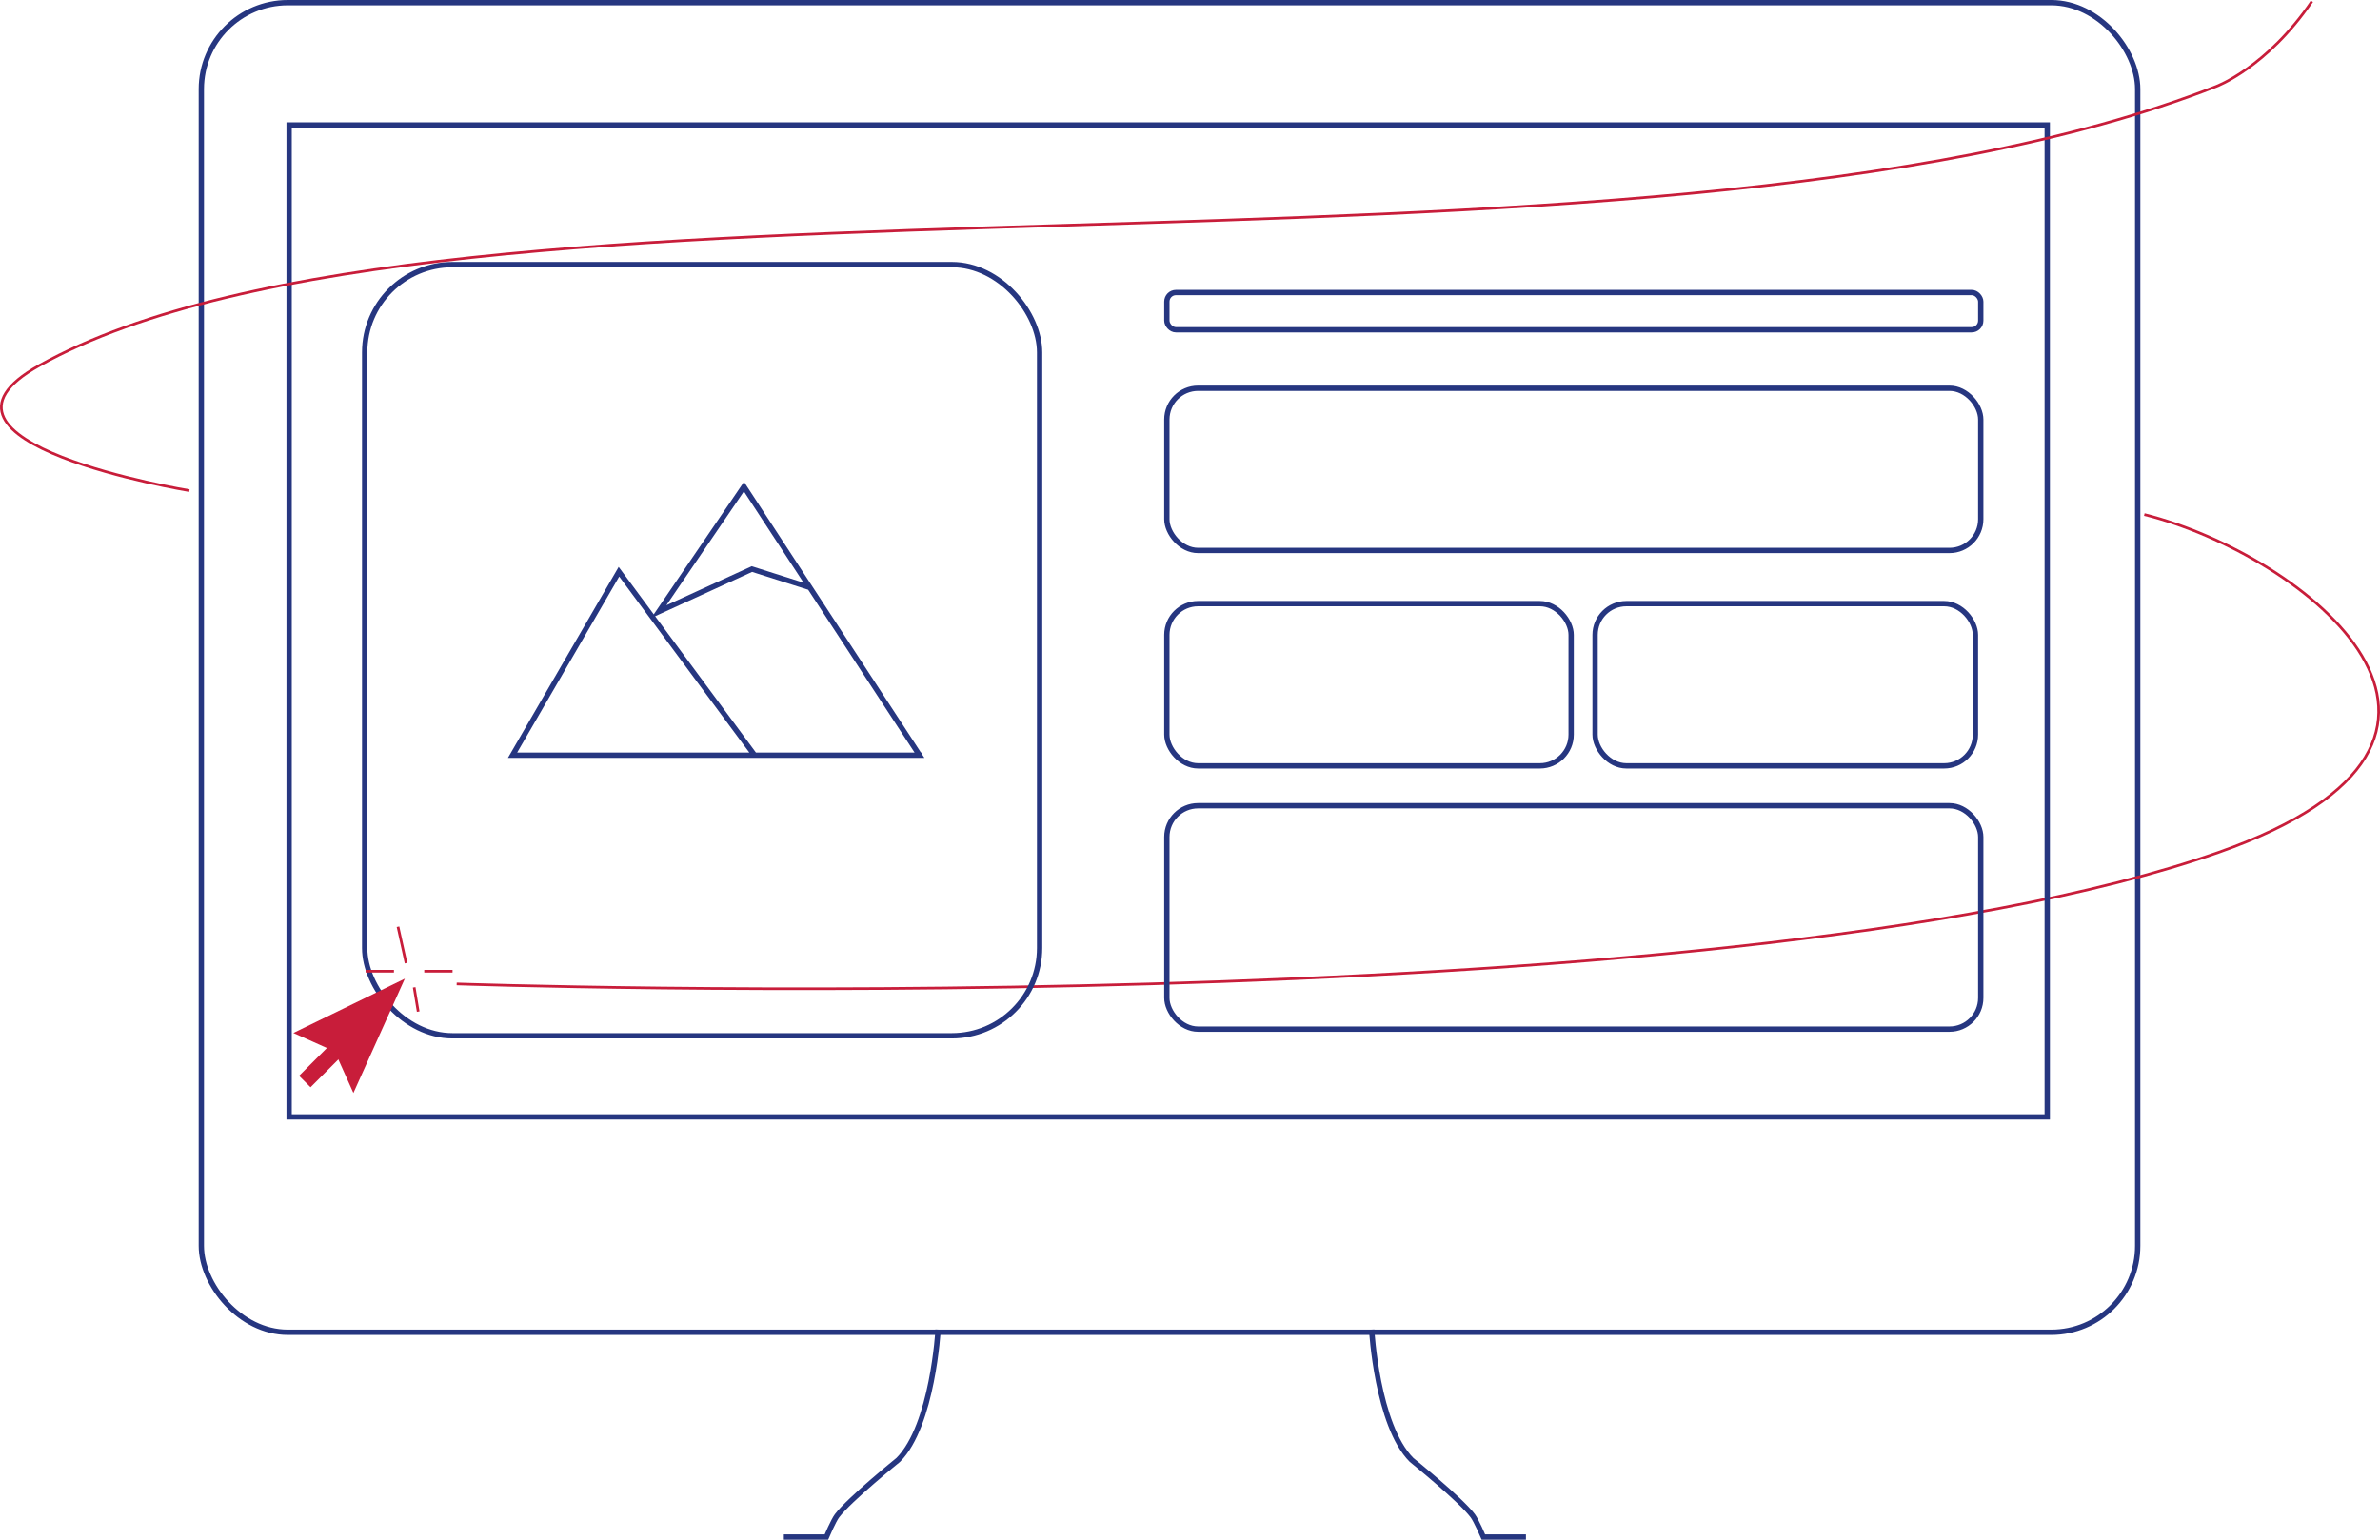 <svg id="Capa_1" data-name="Capa 1" xmlns="http://www.w3.org/2000/svg" viewBox="0 0 894.8 579">
  <defs>
    <style>
      .cls-1,.cls-2{fill:none;stroke-miterlimit:10}.cls-1{stroke:#263680;stroke-width:2px}.cls-2{stroke:#c81d3a}.cls-3{fill:#c81d3a}
    </style>
  </defs>
  <g id="soporte">
    <path class="cls-1" d="M551 517s2 36 15 49c0 0 18.31 14.79 23 21 1.35 1.78 4 8 4 8h16M388 517s-2 36-15 49c0 0-18.31 14.79-23 21-1.35 1.78-4 8-4 8h-16" transform="translate(-35.3 -17)"/>
    <rect class="cls-1" x="75.7" y="1" width="728" height="500" rx="32.5" ry="32.5"/>
  </g>
  <path id="encima" class="cls-2" d="M207 387s475.26 16.46 662.5-49.5c120.82-42.56 32-112-28-127" transform="translate(-35.3 -17)"/>
  <g id="imagen">
    <rect class="cls-1" x="137.11" y="99.5" width="253.75" height="290" rx="33" ry="33"/>
    <path class="cls-1" d="M346.7 284h-154l40-69 51 69h62l-66-101-32 47 35-16 22 7"/>
  </g>
  <g id="secciones">
    <rect class="cls-1" x="438.7" y="146" width="306" height="61" rx="11.75" ry="11.75"/>
    <rect class="cls-1" x="438.7" y="110" width="306" height="14" rx="3.42" ry="3.42"/>
    <rect class="cls-1" x="438.7" y="303" width="306" height="84" rx="11.75" ry="11.75"/>
    <rect class="cls-1" x="599.7" y="227" width="143" height="61" rx="11.75" ry="11.75"/>
    <rect class="cls-1" x="438.7" y="227" width="152" height="61" rx="11.75" ry="11.75"/>
  </g>
  <path id="pantalla" class="cls-1" d="M108.7 47h661v373h-661z"/>
  <g id="point">
    <path class="cls-2" d="M148.11 365.22h-10.64M152.67 362.18l-3.04-13.68M159.51 365.22h10.63M155.71 371.29l1.52 9.12"/>
  </g>
  <g id="cursor">
    <path class="cls-3" d="M132.87 411l-6.99-15.58-15.58-6.98 41.91-20.42L132.87 411z"/>
    <path class="cls-3" transform="rotate(45 159.228 366.144)" d="M153.31 408.14h6.08v18.24h-6.08z"/>
  </g>
  <path id="detras" class="cls-2" d="M106.5 201.5s-108.88-17.85-56.4-47.07C204 68.73 652.5 134.5 868.5 49.5c0 0 19-7 36-32" transform="translate(-35.3 -17)"/>
</svg>
